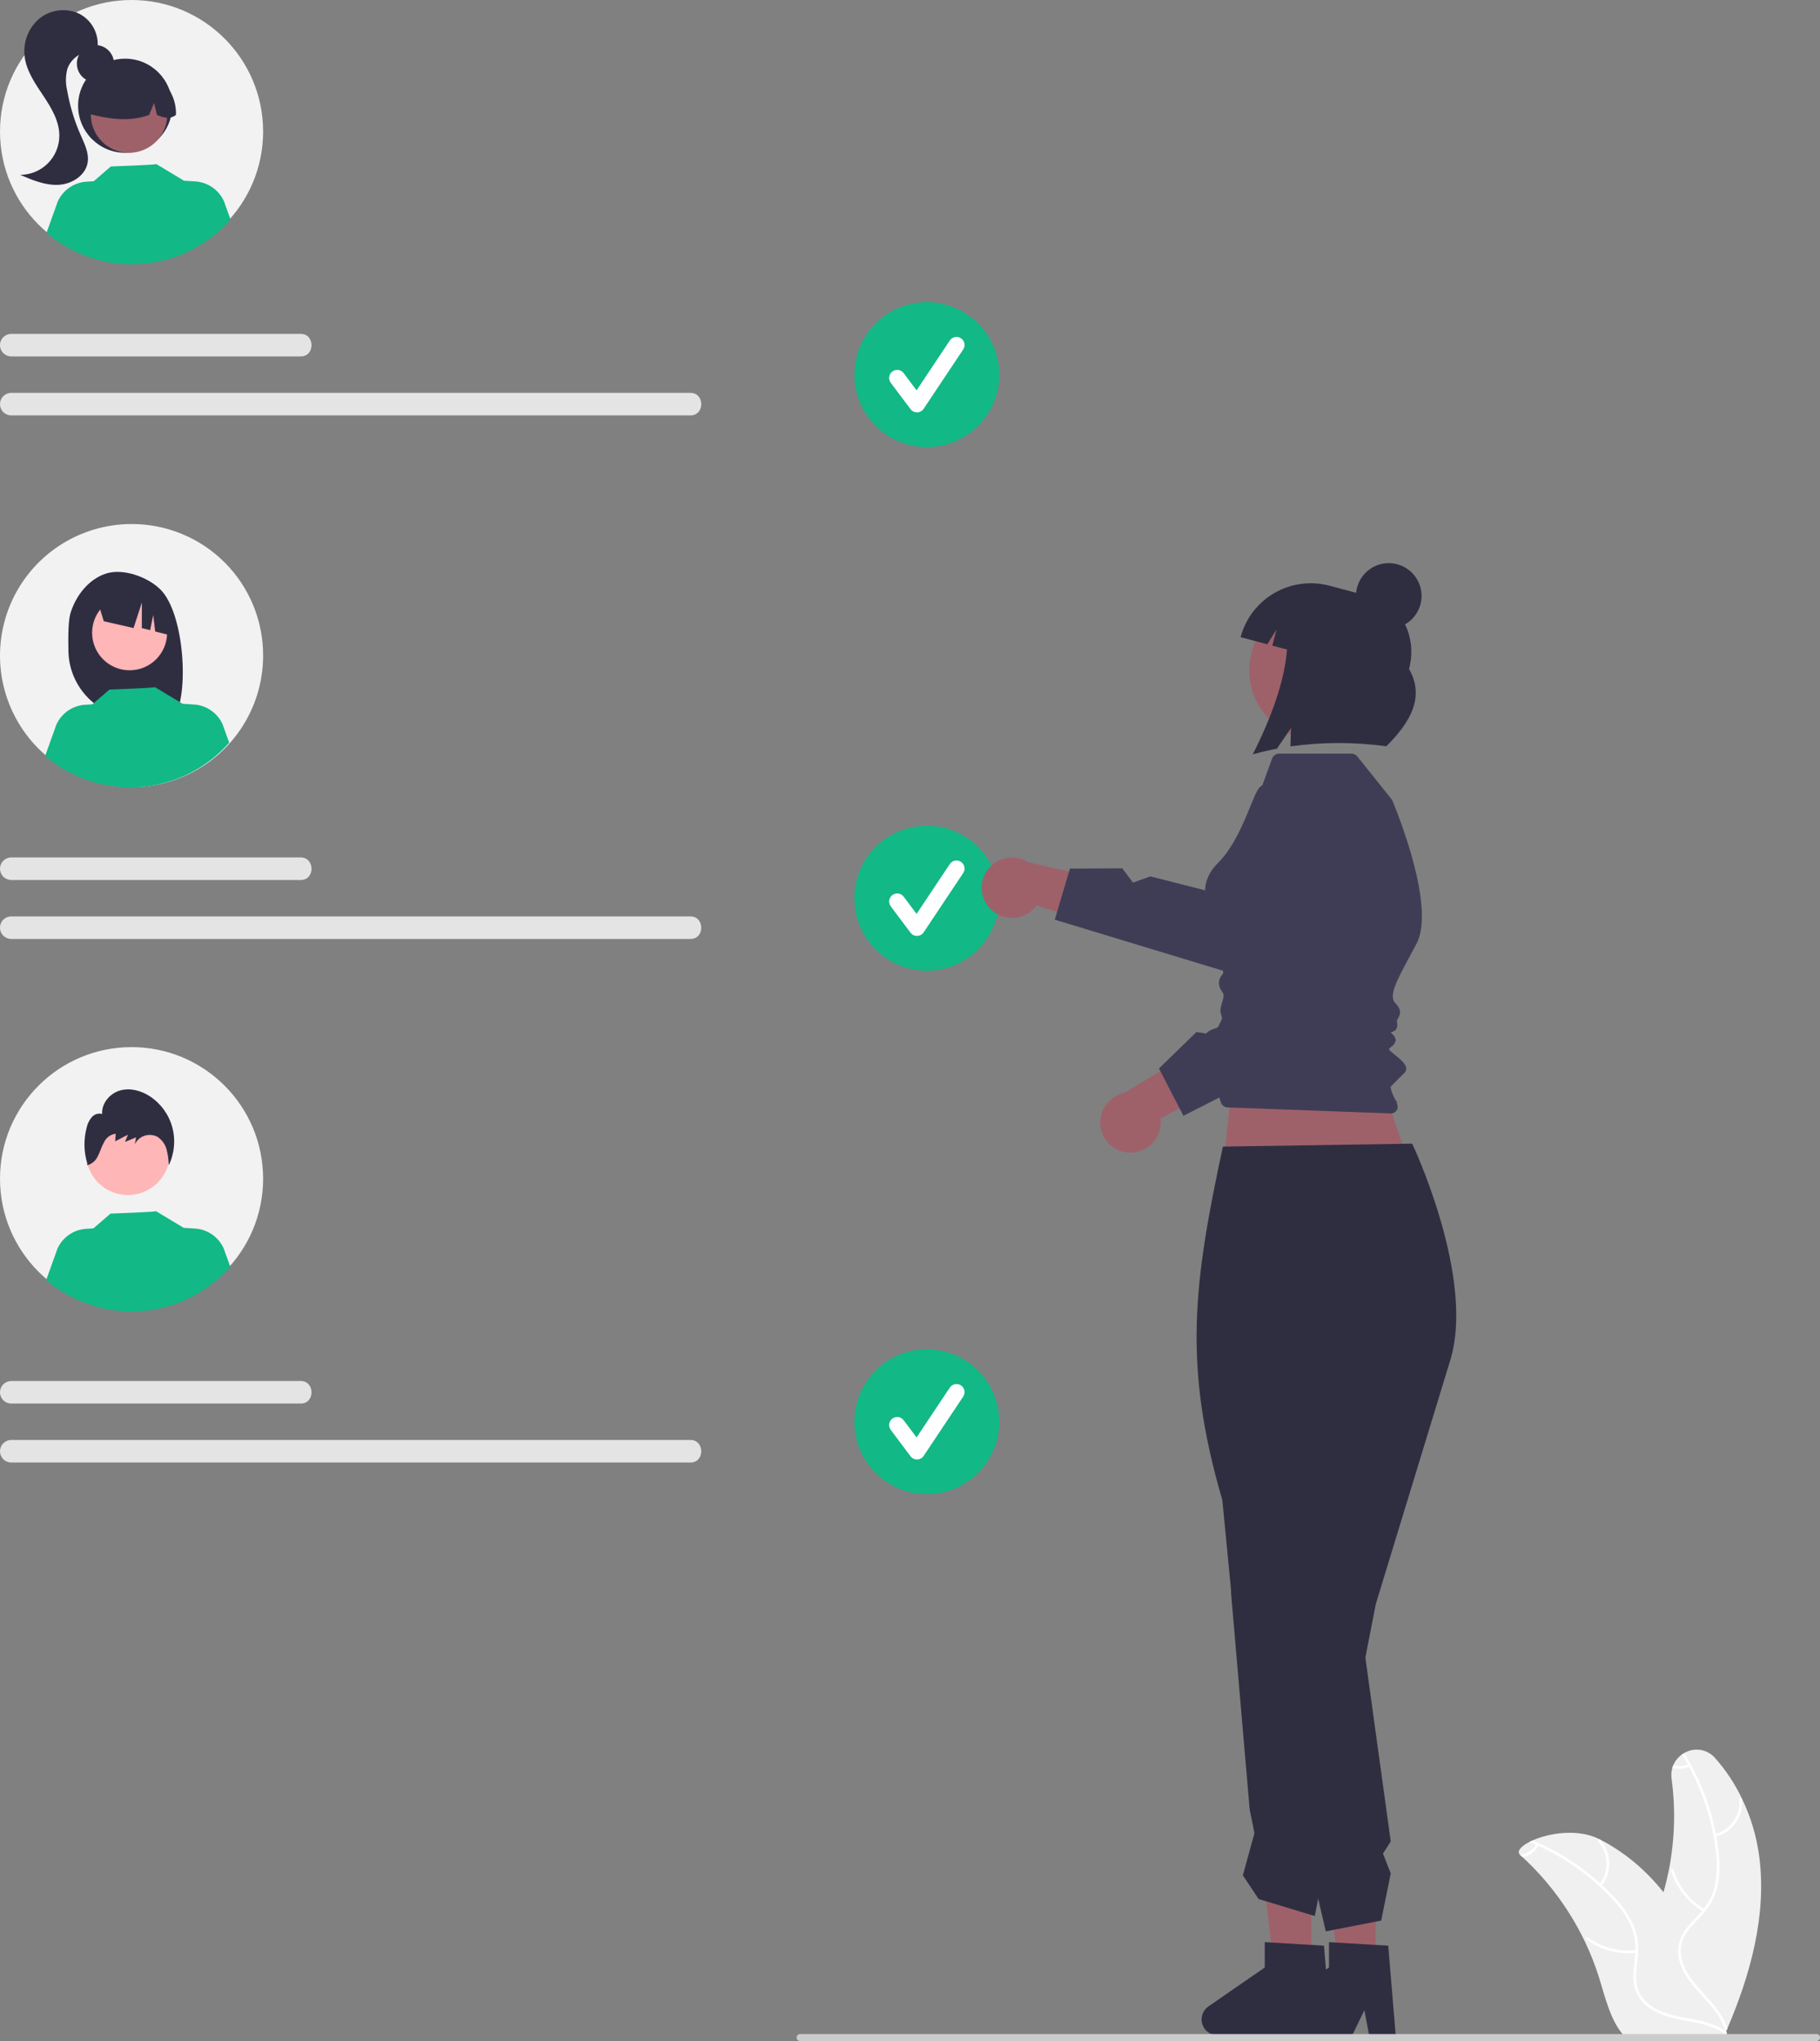 <svg width="264" height="296" viewBox="0 0 264 296" fill="none" xmlns="http://www.w3.org/2000/svg">
<rect x="0" y="0" width="264" height="296" fill="#808080" stroke="none"/>
<g clip-path="url(#clip0_124_429)">
<path d="M19.083 38.166C29.623 38.166 38.166 29.622 38.166 19.083C38.166 8.544 29.623 0 19.083 0C8.544 0 0 8.544 0 19.083C0 29.622 8.544 38.166 19.083 38.166Z" fill="#F2F2F2"/>
<path d="M13.843 11.922C15.331 11.922 16.537 10.716 16.537 9.228C16.537 7.74 15.331 6.534 13.843 6.534C12.355 6.534 11.149 7.74 11.149 9.228C11.149 10.716 12.355 11.922 13.843 11.922Z" fill="#2F2E41"/>
<path d="M18.154 22.16C21.923 22.16 24.979 19.105 24.979 15.335C24.979 11.566 21.923 8.51 18.154 8.51C14.384 8.51 11.328 11.566 11.328 15.335C11.328 19.105 14.384 22.16 18.154 22.16Z" fill="#2F2E41"/>
<path d="M18.718 22.158C21.782 22.158 24.265 19.675 24.265 16.612C24.265 13.549 21.782 11.066 18.718 11.066C15.655 11.066 13.172 13.549 13.172 16.612C13.172 19.675 15.655 22.158 18.718 22.158Z" fill="#9E616A"/>
<path d="M22.485 10.958C21.513 10.366 20.4 10.045 19.262 10.03C18.124 10.015 17.002 10.306 16.015 10.873C15.028 11.44 14.211 12.261 13.65 13.252C13.089 14.242 12.804 15.365 12.826 16.503C15.652 17.212 18.621 17.755 21.635 16.673L22.347 14.931L22.767 16.674C23.684 17.049 24.605 17.366 25.525 16.67C25.562 15.536 25.301 14.411 24.768 13.408C24.235 12.406 23.447 11.561 22.485 10.958Z" fill="#2F2E41"/>
<path d="M11.334 1.915C10.389 1.511 9.348 1.38 8.332 1.536C7.315 1.693 6.363 2.131 5.582 2.801C4.819 3.489 4.238 4.356 3.891 5.324C3.544 6.292 3.442 7.331 3.593 8.348C3.899 10.416 5.156 12.197 6.315 13.937C7.474 15.677 8.607 17.584 8.605 19.675C8.605 21.181 8.006 22.625 6.942 23.69C5.878 24.756 4.435 25.356 2.929 25.359C4.696 26.12 6.541 26.896 8.463 26.805C10.386 26.715 12.4 25.48 12.714 23.581C12.94 22.213 12.268 20.879 11.709 19.611C10.797 17.544 10.138 15.374 9.746 13.15C9.491 12.097 9.504 10.997 9.783 9.95C10.059 9.194 10.571 8.546 11.243 8.102C11.915 7.658 12.711 7.442 13.516 7.485L14.151 6.914C14.259 5.891 14.047 4.86 13.542 3.964C13.037 3.068 12.265 2.351 11.334 1.915Z" fill="#2F2E41"/>
<path d="M33.442 31.851C30.136 35.612 25.483 37.923 20.488 38.284C15.493 38.645 10.556 37.027 6.743 33.78L8.38 29.213C8.75 28.402 9.334 27.706 10.069 27.202C10.804 26.697 11.662 26.402 12.552 26.348L13.593 26.284L16.076 24.143C16.076 24.143 22.767 23.904 22.667 23.79L26.72 26.227L26.716 26.21L28.309 26.308C29.2 26.361 30.058 26.657 30.793 27.161C31.528 27.666 32.112 28.361 32.481 29.173L33.442 31.851Z" fill="#12B886"/>
<path d="M38.166 95.116C38.16 98.89 37.034 102.578 34.932 105.712C32.829 108.847 29.844 111.287 26.355 112.725C22.865 114.164 19.028 114.535 15.327 113.792C11.627 113.049 8.23 111.225 5.565 108.552C2.901 105.878 1.09 102.475 0.36 98.772C-0.37 95.069 0.015 91.233 1.466 87.748C2.916 84.264 5.367 81.288 8.509 79.197C11.651 77.106 15.343 75.993 19.117 75.999C21.625 75.998 24.109 76.491 26.425 77.452C28.742 78.413 30.845 79.822 32.616 81.598C34.386 83.375 35.788 85.483 36.74 87.803C37.693 90.123 38.178 92.608 38.166 95.116Z" fill="#F2F2F2"/>
<path d="M10.238 88.875C11.027 86.36 12.822 84.054 15.303 83.204C17.785 82.353 21.419 83.648 23.285 85.508C26.698 88.909 27.531 100.593 25.186 104.286C24.72 104.261 23.11 104.243 22.638 104.225L21.97 101.999V104.203C21.218 104.18 20.46 104.164 19.697 104.155C17.136 104.123 14.687 103.1 12.865 101.3C11.043 99.5 9.99 97.064 9.927 94.504C9.866 92.055 9.927 89.866 10.238 88.875Z" fill="#2F2E41"/>
<path d="M18.8 97.209C21.804 97.209 24.239 94.774 24.239 91.77C24.239 88.767 21.804 86.332 18.8 86.332C15.797 86.332 13.362 88.767 13.362 91.77C13.362 94.774 15.797 97.209 18.8 97.209Z" fill="#FFB6B6"/>
<path d="M14.107 86.994L20.369 83.859C21.649 84.436 22.751 85.345 23.562 86.491C24.373 87.638 24.862 88.98 24.979 90.38L25.135 92.249L22.512 91.582L22.225 89.191L21.78 91.395L20.57 91.087L20.581 87.376L19.37 91.085L15.048 90.092L14.107 86.994Z" fill="#2F2E41"/>
<path d="M33.244 107.71C29.938 111.472 25.285 113.783 20.29 114.144C15.295 114.505 10.358 112.887 6.546 109.64L8.182 105.073C8.552 104.262 9.136 103.566 9.871 103.062C10.606 102.557 11.464 102.262 12.354 102.208L13.396 102.144L15.879 100.003C15.879 100.003 22.569 99.764 22.47 99.649L26.522 102.087L26.519 102.07L28.112 102.168C29.002 102.221 29.86 102.516 30.595 103.021C31.33 103.526 31.914 104.221 32.284 105.032L33.244 107.71Z" fill="#12B886"/>
<path d="M19.083 190.025C29.623 190.025 38.166 181.481 38.166 170.942C38.166 160.403 29.623 151.859 19.083 151.859C8.544 151.859 0 160.403 0 170.942C0 181.481 8.544 190.025 19.083 190.025Z" fill="#F2F2F2"/>
<path d="M18.557 173.306C21.921 173.306 24.648 170.579 24.648 167.215C24.648 163.851 21.921 161.124 18.557 161.124C15.192 161.124 12.465 163.851 12.465 167.215C12.465 170.579 15.192 173.306 18.557 173.306Z" fill="#FFB6B6"/>
<path d="M33.4 183.71C30.094 187.472 25.441 189.783 20.446 190.144C15.451 190.505 10.514 188.887 6.701 185.639L8.338 181.072C8.708 180.261 9.292 179.566 10.027 179.061C10.761 178.557 11.62 178.261 12.51 178.208L13.551 178.144L16.034 176.002C16.034 176.002 22.724 175.763 22.625 175.649L26.678 178.086L26.674 178.07L28.267 178.167C29.157 178.221 30.016 178.516 30.751 179.021C31.486 179.525 32.07 180.221 32.439 181.032L33.4 183.71Z" fill="#12B886"/>
<path d="M24.981 163.437C24.466 161.595 23.297 160.003 21.692 158.962C20.413 158.144 18.817 157.727 17.369 158.159C15.92 158.592 14.72 160.014 14.815 161.55C14.546 161.479 14.264 161.485 13.999 161.567C13.733 161.649 13.496 161.804 13.315 162.013C12.951 162.442 12.698 162.954 12.578 163.503C12.114 165.226 12.144 167.045 12.667 168.75L12.639 168.995C12.988 168.902 13.312 168.73 13.585 168.493C13.858 168.255 14.074 167.959 14.215 167.625C14.548 166.979 14.74 166.262 15.102 165.632C15.258 165.306 15.493 165.024 15.786 164.812C16.079 164.6 16.42 164.466 16.779 164.42L16.716 165.514C17.332 165.197 17.948 164.879 18.563 164.562L18.124 165.613L19.738 164.939C19.677 165.276 19.617 165.613 19.557 165.95C19.698 165.657 19.897 165.396 20.142 165.183C20.387 164.97 20.672 164.808 20.981 164.708C21.29 164.608 21.616 164.572 21.939 164.602C22.263 164.632 22.577 164.727 22.862 164.881C23.506 165.314 23.969 165.966 24.166 166.716C24.362 167.464 24.467 168.232 24.479 169.005C25.31 167.27 25.488 165.293 24.981 163.437Z" fill="#2F2E41"/>
<path d="M43.6 51.691H1.635C1.42 51.692 1.208 51.65 1.009 51.568C0.81 51.486 0.63 51.365 0.478 51.214C0.325 51.062 0.205 50.881 0.122 50.683C0.04 50.484 -0.002 50.272 -0.002 50.056C-0.002 49.842 0.04 49.629 0.122 49.43C0.205 49.232 0.325 49.051 0.478 48.9C0.63 48.748 0.81 48.627 1.009 48.545C1.208 48.463 1.42 48.421 1.635 48.422H43.6C45.709 48.392 45.73 51.721 43.6 51.691Z" fill="#E4E4E4"/>
<path d="M100.131 60.244H1.635C1.202 60.244 0.786 60.072 0.479 59.765C0.173 59.458 0 59.042 0 58.609C0 58.175 0.173 57.759 0.479 57.453C0.786 57.146 1.202 56.974 1.635 56.974H100.131C102.24 56.944 102.261 60.273 100.131 60.244Z" fill="#E4E4E4"/>
<path d="M134.444 64.842C140.249 64.842 144.954 60.137 144.954 54.333C144.954 48.528 140.249 43.823 134.444 43.823C128.64 43.823 123.934 48.528 123.934 54.333C123.934 60.137 128.64 64.842 134.444 64.842Z" fill="#12B886"/>
<path d="M133.01 59.802C132.829 59.802 132.65 59.76 132.488 59.679C132.325 59.598 132.184 59.48 132.075 59.335L129.208 55.512C129.022 55.264 128.942 54.952 128.986 54.645C129.03 54.338 129.194 54.061 129.442 53.875C129.69 53.689 130.002 53.609 130.309 53.653C130.616 53.697 130.892 53.861 131.079 54.109L132.954 56.61L137.772 49.383C137.858 49.255 137.967 49.145 138.095 49.06C138.222 48.974 138.365 48.915 138.516 48.885C138.667 48.854 138.822 48.854 138.972 48.884C139.123 48.914 139.266 48.973 139.394 49.058C139.522 49.143 139.632 49.253 139.717 49.38C139.803 49.508 139.862 49.651 139.892 49.802C139.922 49.953 139.922 50.108 139.892 50.258C139.862 50.409 139.803 50.552 139.718 50.68L133.983 59.282C133.88 59.437 133.74 59.566 133.576 59.656C133.413 59.747 133.23 59.797 133.043 59.802C133.032 59.802 133.021 59.802 133.01 59.802Z" fill="white"/>
<path d="M43.6 127.621H1.635C1.202 127.621 0.786 127.449 0.479 127.142C0.173 126.836 0 126.42 0 125.986C0 125.553 0.173 125.137 0.479 124.83C0.786 124.524 1.202 124.351 1.635 124.351H43.6C45.709 124.322 45.73 127.651 43.6 127.621Z" fill="#E4E4E4"/>
<path d="M100.131 136.173H1.635C1.42 136.174 1.208 136.132 1.009 136.05C0.81 135.968 0.63 135.847 0.478 135.695C0.325 135.544 0.205 135.363 0.122 135.165C0.04 134.966 -0.002 134.753 -0.002 134.538C-0.002 134.324 0.04 134.111 0.122 133.912C0.205 133.714 0.325 133.533 0.478 133.381C0.63 133.23 0.81 133.109 1.009 133.027C1.208 132.945 1.42 132.903 1.635 132.904H100.131C102.24 132.874 102.261 136.203 100.131 136.173Z" fill="#E4E4E4"/>
<path d="M134.444 140.772C140.249 140.772 144.954 136.067 144.954 130.262C144.954 124.458 140.249 119.752 134.444 119.752C128.64 119.752 123.934 124.458 123.934 130.262C123.934 136.067 128.64 140.772 134.444 140.772Z" fill="#12B886"/>
<path d="M133.01 135.732C132.829 135.732 132.65 135.69 132.488 135.609C132.325 135.528 132.184 135.41 132.075 135.265L129.208 131.441C129.116 131.319 129.049 131.179 129.011 131.03C128.973 130.881 128.964 130.727 128.986 130.575C129.008 130.423 129.059 130.277 129.137 130.144C129.216 130.012 129.319 129.897 129.442 129.805C129.565 129.713 129.704 129.646 129.853 129.608C130.002 129.569 130.157 129.561 130.309 129.583C130.461 129.604 130.607 129.656 130.739 129.734C130.871 129.812 130.986 129.916 131.079 130.039L132.954 132.54L137.772 125.313C137.944 125.055 138.212 124.876 138.516 124.816C138.82 124.755 139.135 124.817 139.393 124.989C139.651 125.161 139.83 125.429 139.891 125.732C139.952 126.036 139.89 126.352 139.718 126.61L133.983 135.212C133.88 135.367 133.74 135.496 133.576 135.586C133.413 135.677 133.23 135.727 133.043 135.732C133.032 135.732 133.021 135.732 133.01 135.732Z" fill="white"/>
<path d="M43.6 203.551H1.635C1.202 203.551 0.786 203.379 0.479 203.072C0.173 202.765 0 202.35 0 201.916C0 201.482 0.173 201.066 0.479 200.76C0.786 200.453 1.202 200.281 1.635 200.281H43.6C45.709 200.252 45.73 203.581 43.6 203.551Z" fill="#E4E4E4"/>
<path d="M100.131 212.103H1.635C1.202 212.103 0.786 211.931 0.479 211.624C0.173 211.318 0 210.902 0 210.468C0 210.035 0.173 209.619 0.479 209.312C0.786 209.005 1.202 208.833 1.635 208.833H100.131C102.24 208.804 102.261 212.133 100.131 212.103Z" fill="#E4E4E4"/>
<path d="M134.444 216.702C140.249 216.702 144.954 211.996 144.954 206.192C144.954 200.388 140.249 195.682 134.444 195.682C128.64 195.682 123.934 200.388 123.934 206.192C123.934 211.996 128.64 216.702 134.444 216.702Z" fill="#12B886"/>
<path d="M133.01 211.662C132.829 211.662 132.65 211.619 132.488 211.538C132.325 211.457 132.184 211.339 132.075 211.194L129.208 207.371C129.116 207.248 129.049 207.108 129.011 206.96C128.973 206.811 128.964 206.656 128.986 206.504C129.008 206.352 129.059 206.206 129.137 206.074C129.216 205.942 129.319 205.826 129.442 205.734C129.565 205.642 129.704 205.575 129.853 205.537C130.002 205.499 130.157 205.491 130.309 205.512C130.461 205.534 130.607 205.585 130.739 205.664C130.871 205.742 130.986 205.845 131.079 205.968L132.954 208.469L137.772 201.242C137.858 201.115 137.967 201.005 138.095 200.919C138.222 200.834 138.365 200.774 138.516 200.744C138.667 200.714 138.822 200.714 138.972 200.743C139.123 200.773 139.266 200.832 139.394 200.918C139.522 201.003 139.632 201.112 139.717 201.24C139.803 201.368 139.862 201.511 139.892 201.661C139.922 201.812 139.922 201.967 139.892 202.118C139.862 202.268 139.803 202.412 139.718 202.539L133.983 211.141C133.88 211.297 133.74 211.425 133.576 211.516C133.413 211.606 133.23 211.656 133.043 211.661C133.032 211.662 133.021 211.662 133.01 211.662Z" fill="white"/>
<path d="M177.306 170.097H204.846L198.067 150.185L179.424 150.608L177.306 170.097Z" fill="#9E616A"/>
<path d="M199.53 284.852H194.095L191.509 263.887L199.531 263.888L199.53 284.852Z" fill="#9E616A"/>
<path d="M202.454 295.172H198.598L197.909 291.531L196.146 295.172H185.917C185.426 295.172 184.949 295.015 184.554 294.725C184.159 294.434 183.867 294.025 183.721 293.557C183.575 293.089 183.583 292.586 183.743 292.123C183.903 291.659 184.206 291.259 184.61 290.98L192.779 285.339V281.658L201.371 282.171L202.454 295.172Z" fill="#2F2E41"/>
<path d="M190.209 284.852H184.774L182.188 263.887L190.21 263.888L190.209 284.852Z" fill="#9E616A"/>
<path d="M193.133 295.172H189.276L188.588 291.531L186.825 295.172H176.595C176.105 295.172 175.628 295.015 175.233 294.725C174.838 294.434 174.546 294.025 174.4 293.557C174.254 293.089 174.262 292.586 174.422 292.123C174.581 291.659 174.885 291.259 175.289 290.98L183.458 285.339V281.658L192.05 282.171L193.133 295.172Z" fill="#2F2E41"/>
<path d="M177.387 166.284L204.846 165.86C204.846 165.86 214.072 185.306 210.352 197.319L199.575 232.596L190.716 277.877L182.568 275.405L180.285 271.972L181.966 265.848L181.272 262.42L178.577 231.107V230.683L177.306 217.549C171.584 197.999 173.107 186.199 177.387 166.284Z" fill="#2F2E41"/>
<path d="M196.687 230.493L201.734 267.06L200.609 268.814L201.734 271.699L200.348 278.534L192.312 280.094L184.695 247.407L196.687 230.493Z" fill="#2F2E41"/>
<path d="M178.126 160.605C178.12 160.605 178.113 160.606 178.107 160.606C177.88 160.607 177.658 160.535 177.475 160.401C177.292 160.266 177.157 160.077 177.089 159.86C175.759 155.658 174.324 150.498 175.038 149.784C175.348 149.517 175.711 149.319 176.104 149.202C176.958 148.877 177.634 148.621 177.105 147.035C176.727 145.9 177.91 144.642 177.314 143.872C176.554 142.891 176.733 141.95 177.314 141.33C177.86 140.747 176.287 138.045 177.165 135.274C177.193 135.186 177.201 135.093 177.19 135.001C177.178 134.91 177.147 134.822 177.098 134.743C175.996 132.978 172.786 129.003 176.699 125.121C180.294 121.555 181.832 114.584 182.856 114.074C183.003 114.001 183.116 113.874 183.171 113.72L184.528 110.001C184.603 109.796 184.74 109.618 184.919 109.493C185.099 109.367 185.313 109.3 185.532 109.299H196.05C196.21 109.299 196.369 109.335 196.513 109.404C196.658 109.474 196.785 109.575 196.885 109.7L201.837 115.891C201.899 115.968 201.95 116.053 201.988 116.144C202.643 117.71 208.31 131.599 205.456 136.9L204.932 137.871C202.414 142.535 201.371 144.465 202.453 145.547C203.45 146.544 203.025 147.282 202.771 147.724C202.692 147.86 202.603 148.015 202.619 148.084C202.911 149.401 202.17 149.592 201.814 149.684C201.79 149.69 201.762 149.697 201.736 149.704C201.825 149.822 201.923 149.933 202.03 150.034C202.157 150.139 202.26 150.269 202.333 150.416C202.406 150.564 202.448 150.725 202.454 150.889C202.421 151.073 202.349 151.247 202.244 151.4C202.139 151.554 202.002 151.684 201.844 151.781C201.68 151.918 201.495 152.073 201.491 152.176C201.489 152.237 201.56 152.315 201.603 152.356C201.786 152.533 202.038 152.736 202.303 152.951C203.073 153.574 203.946 154.28 203.981 154.958C203.987 155.076 203.967 155.193 203.923 155.303C203.879 155.412 203.811 155.511 203.724 155.591L201.744 157.57C201.602 157.82 202.256 159.371 202.55 159.719L202.687 159.881L202.588 159.965C202.674 160.107 202.725 160.267 202.737 160.432C202.748 160.598 202.719 160.763 202.653 160.915C202.572 161.088 202.443 161.232 202.281 161.332C202.12 161.432 201.932 161.483 201.742 161.478L178.126 160.605Z" fill="#3F3D56"/>
<path d="M143.632 131.772C144.442 132.605 145.546 133.086 146.707 133.112C147.868 133.138 148.993 132.707 149.84 131.911C150.026 131.735 150.197 131.543 150.349 131.336L165.27 135.858L162.98 128.169L149.163 125.053C148.174 124.433 146.981 124.226 145.841 124.478C144.701 124.73 143.707 125.42 143.072 126.4C142.542 127.226 142.309 128.208 142.41 129.184C142.512 130.16 142.943 131.073 143.632 131.772Z" fill="#9E616A"/>
<path d="M152.999 133.376L155.2 125.969L162.787 125.927L164.349 128.001L166.871 127.098L174.881 129.137L183.344 115.464C183.769 114.777 184.34 114.192 185.018 113.751C185.695 113.31 186.461 113.024 187.261 112.913C188.061 112.802 188.876 112.869 189.648 113.109C190.419 113.349 191.129 113.756 191.725 114.301C192.65 115.141 193.26 116.271 193.453 117.505C193.646 118.739 193.41 120.002 192.785 121.084L180.905 141.847L152.999 133.376Z" fill="#3F3D56"/>
<path d="M163.797 167.156C164.958 167.196 166.088 166.777 166.943 165.991C167.798 165.205 168.31 164.115 168.369 162.955C168.381 162.698 168.371 162.441 168.338 162.187L182.228 155.106L175.248 151.149L163.128 158.48C161.985 158.718 160.981 159.396 160.334 160.367C159.687 161.339 159.449 162.526 159.67 163.672C159.861 164.635 160.373 165.504 161.123 166.137C161.873 166.771 162.816 167.13 163.797 167.156Z" fill="#9E616A"/>
<path d="M171.662 161.82L168.114 154.956L173.554 149.667L176.118 150.08L177.31 147.681L184.497 143.599L181.121 127.878C180.951 127.088 180.958 126.27 181.141 125.483C181.323 124.696 181.677 123.959 182.177 123.324C182.677 122.689 183.311 122.173 184.033 121.811C184.756 121.449 185.549 121.251 186.357 121.231C187.606 121.195 188.829 121.587 189.823 122.343C190.818 123.099 191.523 124.173 191.822 125.386L197.649 148.587L171.662 161.82Z" fill="#3F3D56"/>
<path d="M191.315 107.33C196.893 107.33 201.415 102.808 201.415 97.23C201.415 91.653 196.893 87.131 191.315 87.131C185.737 87.131 181.215 91.653 181.215 97.23C181.215 102.808 185.737 107.33 191.315 107.33Z" fill="#9E616A"/>
<path d="M192.839 84.939L194.065 85.265L194.481 85.376L199.144 86.617C203.277 87.717 205.625 92.378 204.387 97.028C206.672 100.99 204.692 104.664 201.093 108.229C196.479 107.596 191.8 107.601 187.188 108.246L187.268 105.576L185.226 108.577C184.061 108.802 182.892 109.076 181.719 109.4C184.385 104.15 186.35 98.728 186.685 94.199L184.549 93.63L185.171 91.294L183.824 93.437L179.953 92.407C180.309 91.071 180.924 89.817 181.764 88.719C182.605 87.62 183.653 86.698 184.85 86.004C186.046 85.311 187.368 84.86 188.739 84.677C190.109 84.494 191.503 84.583 192.839 84.939Z" fill="#2F2E41"/>
<path d="M201.447 91.181C204.074 91.181 206.203 89.052 206.203 86.425C206.203 83.798 204.074 81.669 201.447 81.669C198.82 81.669 196.691 83.798 196.691 86.425C196.691 89.052 198.82 91.181 201.447 91.181Z" fill="#2F2E41"/>
<path d="M250.549 294.225C253.925 286.315 256.307 277.706 255.18 269.185C254.793 266.296 253.952 263.487 252.688 260.86C251.67 258.719 250.355 256.732 248.782 254.958C248.238 254.333 247.492 253.918 246.673 253.786C245.855 253.654 245.016 253.814 244.304 254.238C244.193 254.302 244.083 254.369 243.982 254.441C243.43 254.83 242.995 255.362 242.723 255.979C242.671 256.098 242.627 256.219 242.592 256.344C242.436 256.864 242.394 257.412 242.469 257.95C243.063 262.334 242.934 266.787 242.088 271.13C241.872 272.236 241.607 273.332 241.295 274.418C240.594 273.543 239.849 272.704 239.062 271.906C237.023 269.839 234.671 268.106 232.093 266.771H232.089C232.076 266.762 232.067 266.758 232.055 266.749C228.928 265.156 224.759 265.817 222.323 266.902C222.162 266.97 222.009 267.046 221.861 267.118C220.59 267.77 219.958 268.52 220.501 269.012C220.624 269.118 220.746 269.228 220.861 269.338C224.554 272.752 227.58 276.824 229.784 281.345V281.349C230.66 283.149 231.398 285.013 231.991 286.925C232.809 289.564 233.487 292.492 235.084 294.644C235.247 294.871 235.424 295.087 235.614 295.293L249.884 295.178C249.917 295.161 249.947 295.148 249.981 295.132L250.549 295.153C250.528 295.051 250.502 294.949 250.477 294.848V294.839C250.464 294.784 250.447 294.725 250.434 294.674C250.422 294.632 250.413 294.593 250.405 294.56C250.43 294.496 250.455 294.437 250.485 294.373C250.506 294.322 250.528 294.276 250.549 294.225Z" fill="#F0F0F0"/>
<path d="M250.477 294.839C250.472 294.871 250.46 294.901 250.44 294.926C250.421 294.952 250.396 294.972 250.366 294.985C250.337 294.998 250.305 295.003 250.273 294.999C250.241 294.996 250.21 294.985 250.184 294.966C249.598 294.541 248.955 294.2 248.273 293.954C248.269 293.949 248.269 293.954 248.269 293.954C247.409 293.645 246.525 293.409 245.625 293.25C245.617 293.25 245.613 293.246 245.604 293.246C245.24 293.174 244.875 293.111 244.511 293.043C242.74 292.717 240.939 292.323 239.406 291.314C238.781 290.928 238.246 290.413 237.835 289.805C237.424 289.197 237.146 288.508 237.02 287.785C236.796 286.366 237.08 284.938 237.198 283.523C237.207 283.421 237.215 283.315 237.219 283.213C237.228 283.082 237.232 282.955 237.232 282.828C237.276 281.543 237.017 280.266 236.478 279.1C235.785 277.703 234.876 276.424 233.783 275.312C233.22 274.706 232.632 274.123 232.021 273.562H232.017C231.991 273.537 231.97 273.515 231.944 273.494C231.944 273.49 231.94 273.486 231.936 273.482C229.321 271.106 226.356 269.148 223.144 267.677C223.03 267.626 222.911 267.571 222.793 267.52C222.484 267.381 222.174 267.249 221.861 267.118C222.009 267.046 222.161 266.97 222.322 266.902C225.905 268.417 229.21 270.516 232.105 273.113C232.203 273.198 232.3 273.287 232.394 273.376C233.127 274.054 233.824 274.764 234.487 275.507C235.546 276.648 236.404 277.96 237.025 279.388C237.48 280.543 237.68 281.783 237.613 283.023C237.605 283.26 237.588 283.497 237.567 283.739C237.435 285.167 237.143 286.641 237.469 288.069C237.842 289.696 239.105 290.831 240.571 291.526C241.541 291.959 242.56 292.274 243.604 292.467C245.765 292.92 247.998 293.14 249.888 294.301H249.892C249.922 294.322 249.951 294.339 249.977 294.356C249.981 294.356 249.981 294.356 249.981 294.36C250.117 294.442 250.249 294.531 250.375 294.627C250.383 294.632 250.392 294.64 250.4 294.644C250.413 294.653 250.424 294.663 250.434 294.674C250.454 294.696 250.468 294.723 250.475 294.751C250.483 294.78 250.483 294.81 250.477 294.839Z" fill="white"/>
<path d="M232.282 273.521C233.052 272.566 233.458 271.369 233.426 270.143C233.395 268.917 232.929 267.742 232.111 266.827C231.945 266.643 231.65 266.893 231.817 267.077C232.58 267.927 233.014 269.022 233.041 270.163C233.068 271.305 232.686 272.419 231.963 273.304C231.807 273.496 232.126 273.713 232.282 273.521Z" fill="white"/>
<path d="M237.355 282.815C234.864 283.104 232.356 282.444 230.33 280.967C230.13 280.82 229.913 281.139 230.113 281.286C232.224 282.819 234.836 283.501 237.427 283.194C237.674 283.164 237.601 282.785 237.355 282.815Z" fill="white"/>
<path d="M223.17 267.631C223.161 267.648 223.153 267.66 223.144 267.677C222.911 268.106 222.585 268.478 222.19 268.765C221.795 269.052 221.341 269.248 220.861 269.338C220.746 269.228 220.624 269.118 220.501 269.012C220.52 269 220.542 268.993 220.564 268.991C221.026 268.94 221.468 268.78 221.856 268.524C222.243 268.269 222.565 267.925 222.793 267.52C222.814 267.487 222.835 267.448 222.852 267.415C222.866 267.394 222.884 267.376 222.905 267.362C222.926 267.348 222.95 267.338 222.975 267.333C223 267.329 223.025 267.329 223.05 267.334C223.075 267.339 223.098 267.349 223.119 267.364C223.16 267.394 223.188 267.438 223.197 267.487C223.207 267.537 223.197 267.588 223.17 267.631Z" fill="white"/>
<path d="M250.549 294.225C250.55 294.253 250.545 294.281 250.534 294.307C250.523 294.332 250.506 294.355 250.485 294.373C250.452 294.398 250.412 294.414 250.371 294.42C250.329 294.429 250.285 294.421 250.248 294.398C250.212 294.375 250.186 294.339 250.176 294.297C249.591 292.331 248.159 290.823 246.803 289.344C245.583 288.018 244.384 286.62 243.77 284.896C243.504 284.211 243.386 283.477 243.424 282.743C243.462 282.009 243.655 281.292 243.99 280.638C244.201 280.247 244.446 279.875 244.723 279.528C245.329 278.757 246.049 278.07 246.697 277.341C246.765 277.265 246.833 277.185 246.896 277.108C246.985 277.011 247.066 276.909 247.142 276.808C247.95 275.808 248.512 274.633 248.782 273.376C249.071 271.843 249.116 270.275 248.913 268.728C248.829 267.906 248.711 267.09 248.562 266.279C248.553 266.241 248.549 266.207 248.54 266.173C247.886 262.696 246.697 259.342 245.015 256.23C244.952 256.115 244.892 256.001 244.829 255.891C244.558 255.399 244.278 254.916 243.981 254.442C244.083 254.37 244.193 254.302 244.303 254.238C245.275 255.812 246.121 257.459 246.833 259.166C247.753 261.355 248.445 263.634 248.896 265.966C248.926 266.093 248.947 266.224 248.968 266.351C249.146 267.33 249.278 268.321 249.358 269.309C249.517 270.857 249.411 272.422 249.045 273.935C248.712 275.136 248.124 276.25 247.32 277.202C247.176 277.384 247.024 277.562 246.863 277.735C246.219 278.439 245.507 279.121 244.926 279.888C244.63 280.273 244.378 280.691 244.176 281.133C243.494 282.659 243.816 284.328 244.57 285.76C245.935 288.366 248.536 290.141 249.922 292.696C250.178 293.166 250.385 293.662 250.54 294.174C250.545 294.191 250.548 294.208 250.549 294.225Z" fill="white"/>
<path d="M248.793 266.396C249.983 266.097 251.027 265.385 251.741 264.387C252.454 263.389 252.789 262.17 252.686 260.948C252.665 260.701 252.279 260.723 252.301 260.971C252.399 262.109 252.086 263.244 251.42 264.172C250.754 265.1 249.779 265.759 248.669 266.031C248.428 266.09 248.553 266.455 248.793 266.396Z" fill="white"/>
<path d="M247.247 276.871C245.085 275.602 243.479 273.565 242.751 271.166C242.679 270.928 242.314 271.052 242.386 271.29C243.148 273.785 244.823 275.902 247.077 277.217C247.292 277.342 247.461 276.995 247.247 276.871Z" fill="white"/>
<path d="M245.062 256.208C245.045 256.217 245.032 256.221 245.015 256.23C244.252 256.578 243.384 256.619 242.592 256.344C242.627 256.22 242.671 256.098 242.723 255.98C243.411 256.216 244.163 256.184 244.829 255.891C244.867 255.878 244.901 255.861 244.939 255.844C244.987 255.827 245.04 255.831 245.086 255.853C245.132 255.875 245.168 255.914 245.185 255.963C245.199 256.012 245.194 256.064 245.171 256.109C245.148 256.155 245.109 256.19 245.062 256.208Z" fill="white"/>
<path d="M263.496 296H116.057C115.99 296 115.925 295.987 115.863 295.962C115.802 295.937 115.746 295.9 115.699 295.853C115.652 295.806 115.615 295.75 115.589 295.689C115.564 295.628 115.551 295.562 115.551 295.496C115.551 295.429 115.564 295.364 115.589 295.302C115.615 295.241 115.652 295.185 115.699 295.138C115.746 295.092 115.802 295.054 115.863 295.029C115.925 295.004 115.99 294.991 116.057 294.991H263.496C263.562 294.991 263.628 295.004 263.689 295.029C263.75 295.054 263.806 295.092 263.853 295.138C263.9 295.185 263.937 295.241 263.963 295.302C263.988 295.364 264.001 295.429 264.001 295.496C264.001 295.562 263.988 295.628 263.963 295.689C263.937 295.75 263.9 295.806 263.853 295.853C263.806 295.9 263.75 295.937 263.689 295.962C263.628 295.987 263.562 296 263.496 296Z" fill="#CCCCCC"/>
</g>
<defs>
<clipPath id="clip0_124_429">
<rect width="264" height="296" fill="white"/>
</clipPath>
</defs>
</svg>
